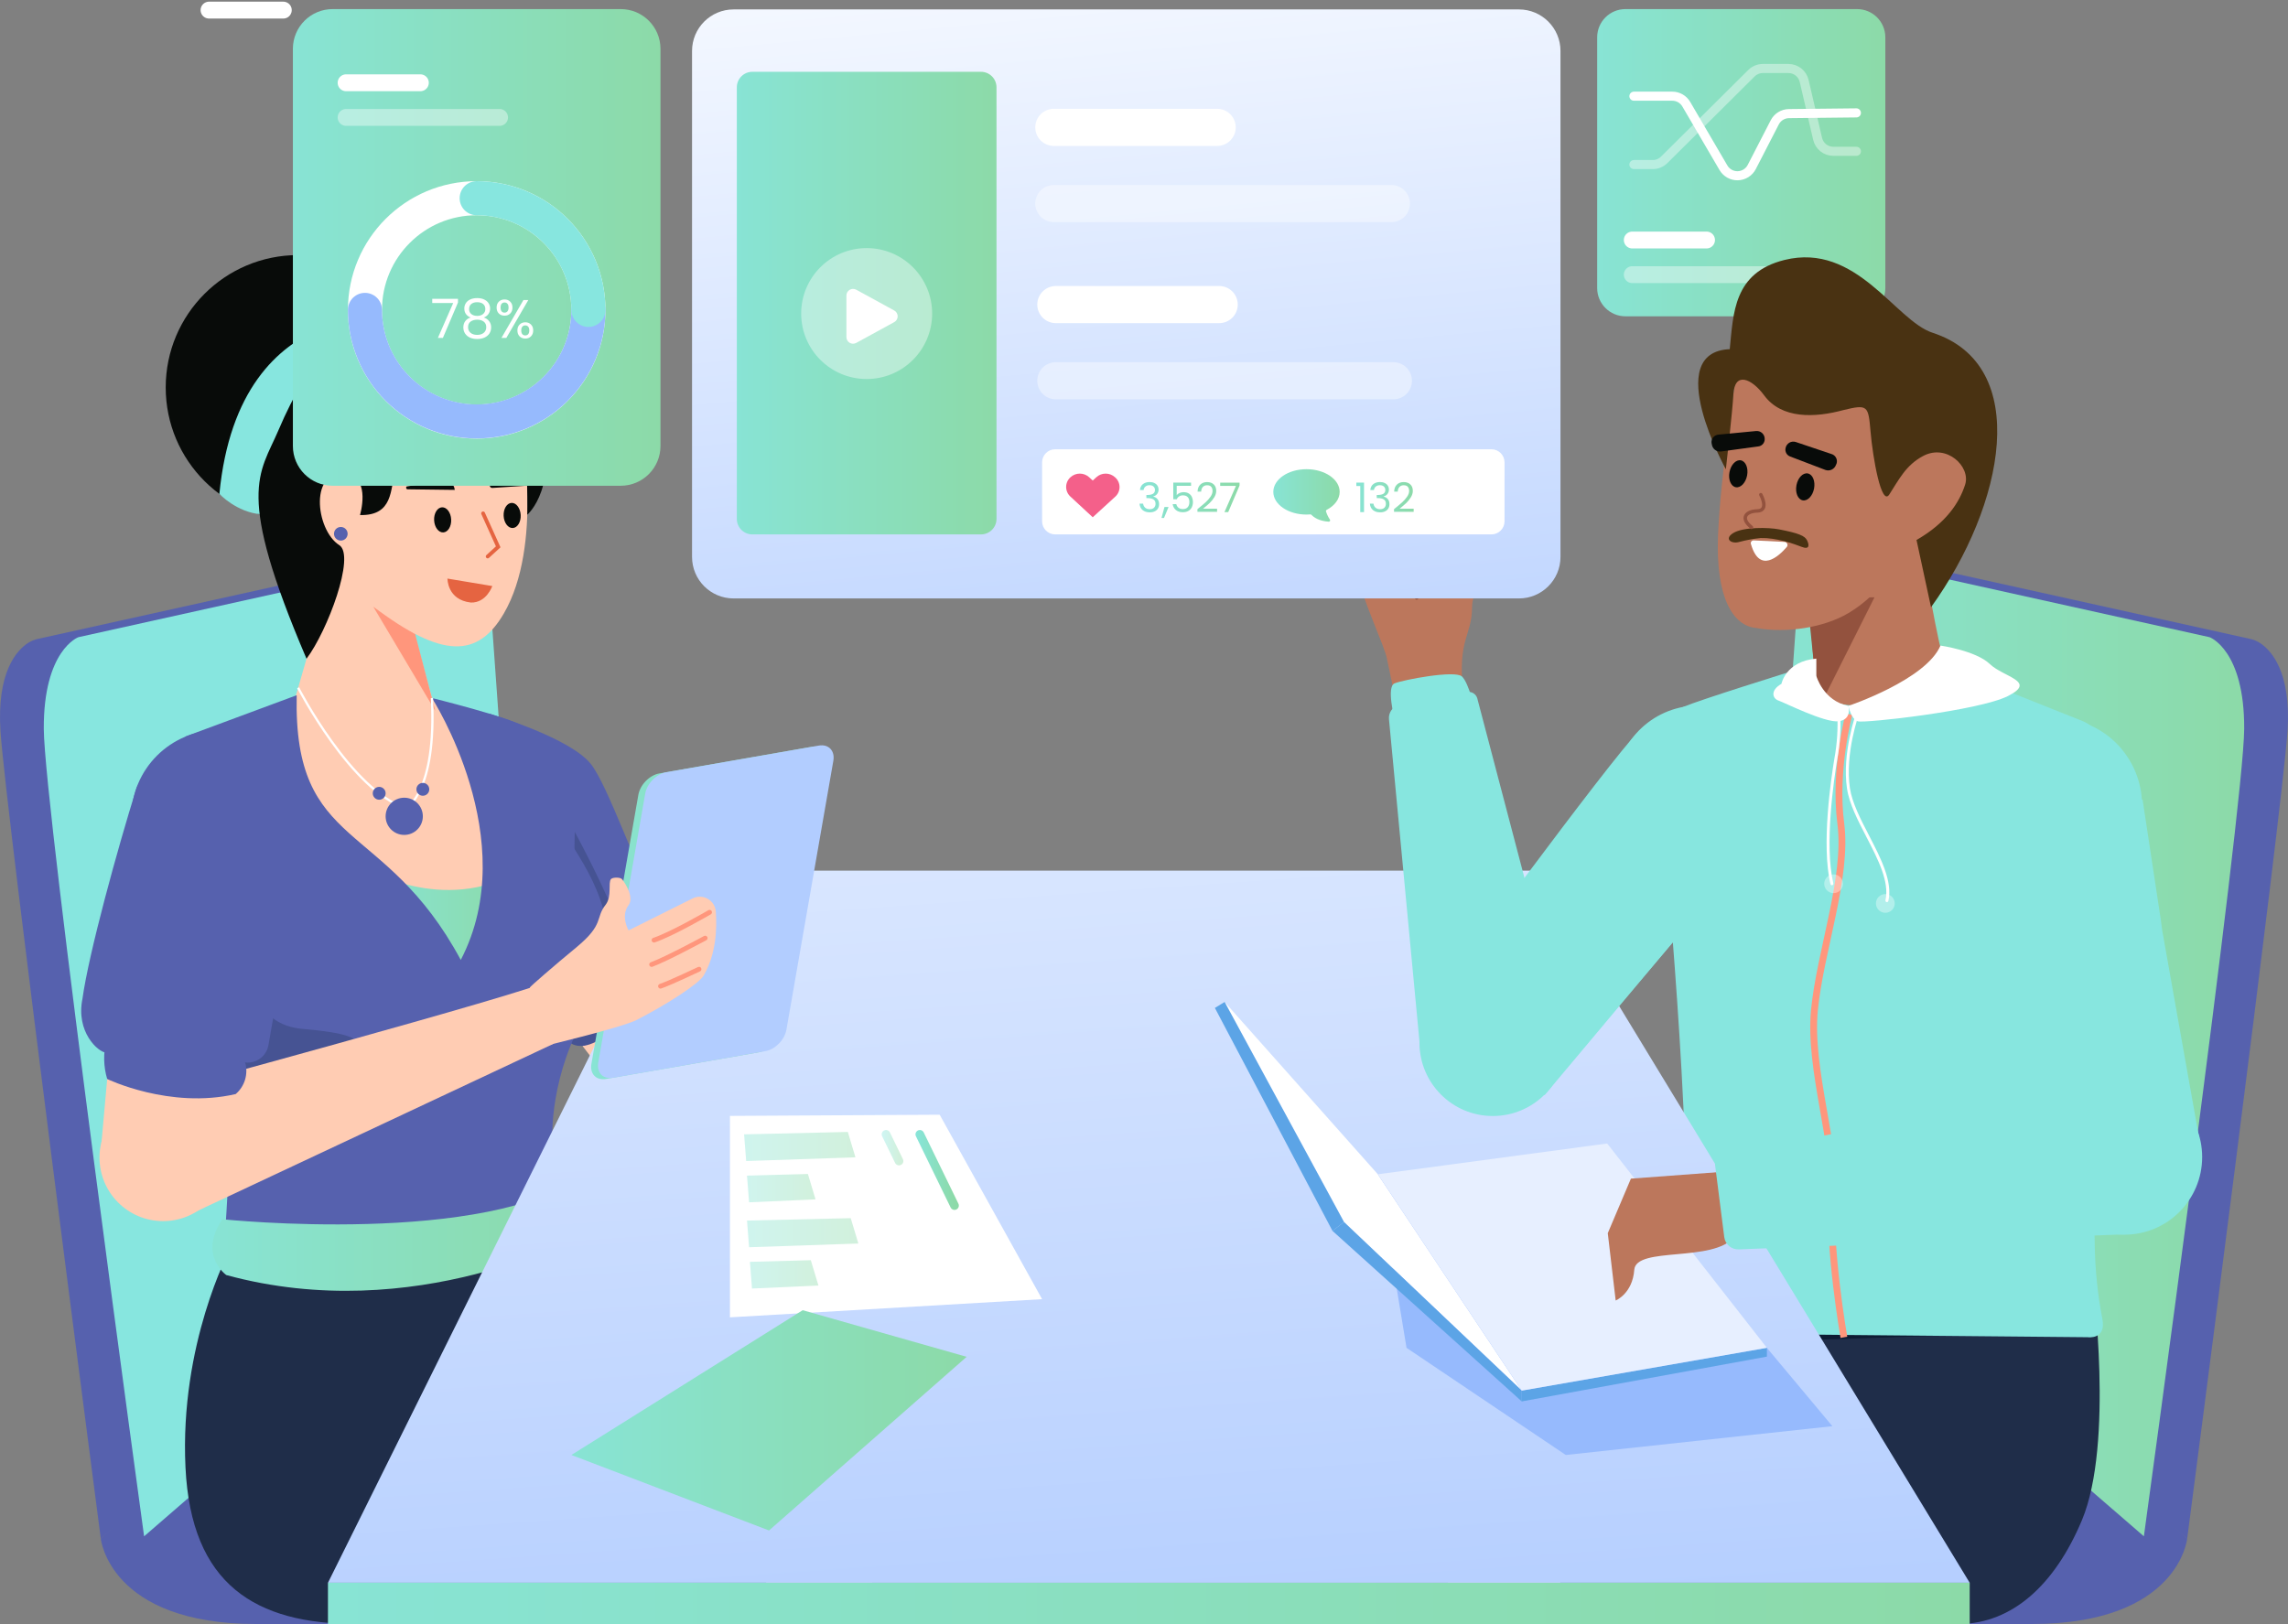 <svg width="1007" height="715" viewBox="0 0 1007 715" fill="none" xmlns="http://www.w3.org/2000/svg">
<rect x="0" y="0" width="1007" height="715" fill="#808080" stroke="none"/>
<path d="M92.003 4.452H124.686" stroke="white" stroke-width="7.433" stroke-miterlimit="10" stroke-linecap="round"/>
<path d="M817.34 4H715.391C708.521 4 702.951 9.569 702.951 16.44V126.814C702.951 133.685 708.521 139.254 715.391 139.254H817.34C824.21 139.254 829.78 133.685 829.78 126.814V16.44C829.78 9.569 824.21 4 817.34 4Z" fill="url(#paint0_linear_154_466)"/>
<path d="M718.4 105.665H751.082" stroke="white" stroke-width="7.433" stroke-miterlimit="10" stroke-linecap="round"/>
<path opacity="0.4" d="M718.4 120.918H785.94" stroke="white" stroke-width="7.433" stroke-miterlimit="10" stroke-linecap="round"/>
<path d="M719.123 42.346H736.025C737.267 42.346 738.487 42.671 739.564 43.289C740.641 43.907 741.538 44.797 742.165 45.869L758.527 73.853C759.17 74.952 760.097 75.859 761.211 76.479C762.324 77.098 763.584 77.407 764.858 77.372C766.131 77.338 767.373 76.962 768.452 76.284C769.53 75.606 770.407 74.651 770.991 73.518L781.106 53.872C781.698 52.721 782.593 51.755 783.69 51.075C784.79 50.396 786.06 50.029 787.35 50.015L817.04 49.697" stroke="white" stroke-width="4" stroke-miterlimit="10" stroke-linecap="round"/>
<path opacity="0.4" d="M719.123 72.447H727.435C729.313 72.447 731.115 71.705 732.447 70.381L770.871 32.221C772.204 30.897 774.005 30.155 775.883 30.155H787.13C788.74 30.155 790.3 30.699 791.56 31.699C792.82 32.698 793.7 34.095 794.06 35.66L799.97 61.109C800.33 62.674 801.21 64.07 802.47 65.07C803.73 66.07 805.29 66.614 806.89 66.614H817.04" stroke="white" stroke-width="4" stroke-miterlimit="10" stroke-linecap="round"/>
<path d="M962.63 677.385C962.63 677.385 958.9 714.975 894.13 714.975H818.19L918.93 636.651L962.63 677.385Z" fill="#5661AE"/>
<path d="M811.94 241.75L990.27 281.263C991.86 281.603 993.37 282.23 994.73 283.114C999.66 286.369 1008.47 295.886 1006.78 321.909C1004.52 356.596 962.63 677.385 962.63 677.385L791.41 529.152L811.94 241.75Z" fill="#5661AE"/>
<path d="M792.88 240.731L972.51 280.533C972.51 280.533 987.88 286.13 987.72 320.89C987.56 355.65 943.57 676.366 943.57 676.366L772.346 528.132L792.88 240.731Z" fill="url(#paint1_linear_154_466)"/>
<path d="M795.8 259.054C795.8 259.054 798.96 304.841 800.35 312.097C802.79 324.807 858.63 298.106 854.53 286.789C852.41 280.917 842.74 224.969 842.74 224.969L795.8 259.054Z" fill="#BC775C"/>
<path d="M800.68 310.338L795.9 263.462H824.2L800.68 310.338Z" fill="#93523E" stroke="#93523E"/>
<path d="M866.78 215.155C868.94 192.102 842.79 197.073 838.32 198.113C833.85 199.153 826.85 164.991 826.85 164.991C826.85 164.991 775.258 155.804 764.205 164.97C764.205 164.97 757.271 208.027 756.153 235.602C755.035 263.177 762.769 275.526 772.878 276.47C786.65 278.937 802.94 276.158 813.35 270.023C831.89 259.092 839.81 239.322 839.81 239.322C840.14 239.17 840.32 239.091 840.32 239.091C840.32 239.091 864.75 236.927 866.78 215.155Z" fill="#BC775C"/>
<path d="M762.739 234.731C767.185 231.914 778.427 232.16 782.992 233.053C791.69 234.757 794.36 235.887 795.34 237.907C796.32 239.926 796.51 242.16 792.88 240.731C789.24 239.302 781.638 236.692 774.869 236.876C771.724 237.199 768.609 237.767 765.552 238.576C762.024 239.634 758.73 237.271 762.739 234.731Z" fill="#493212"/>
<path d="M759.594 206.594C759.594 206.594 762.527 180.798 762.899 173.656C763.437 163.382 770.945 166.688 776.322 173.894C784.06 184.594 798.82 183.917 811.23 180.56C822.12 177.905 822.28 178.53 823.27 190.031C824.27 201.532 827.98 222.889 831.47 217.778C835.81 211.088 838.77 204.824 846.4 200.752C856.77 195.219 867.41 205.427 864.91 213.31C862.41 221.195 856.56 230.271 843.5 237.725L849.89 267.335C882.26 222.434 894.45 160.769 850.55 146.491C834.15 141.156 817.12 106.585 785.38 114.45C762.899 120.022 762.899 138.045 761.301 153.717C731.093 155.024 759.594 206.594 759.594 206.594Z" fill="#493212"/>
<path d="M798.41 215.087C799.03 211.819 797.79 208.841 795.65 208.435C793.51 208.03 791.27 210.351 790.66 213.62C790.04 216.888 791.27 219.866 793.41 220.271C795.55 220.676 797.79 218.355 798.41 215.087Z" fill="#080B09"/>
<path d="M768.94 209.315C769.559 206.047 768.324 203.069 766.183 202.664C764.041 202.259 761.804 204.58 761.186 207.848C760.567 211.117 761.802 214.095 763.943 214.5C766.085 214.905 768.322 212.584 768.94 209.315Z" fill="#080B09"/>
<path d="M774.972 217.778C774.972 217.778 778.805 224.68 773.553 224.934C768.531 225.005 765.689 228.034 770.873 232.16" stroke="#93523E" stroke-width="1.515" stroke-linecap="round"/>
<path d="M771.908 237.916C775.027 238.052 781.265 238.325 785.42 238.575C785.67 238.588 785.91 238.668 786.11 238.808C786.32 238.948 786.48 239.142 786.59 239.369C786.69 239.596 786.73 239.848 786.7 240.096C786.68 240.344 786.58 240.579 786.43 240.776C782.827 244.975 774.46 252.615 770.67 239.659C770.576 239.462 770.537 239.244 770.556 239.027C770.574 238.81 770.651 238.602 770.777 238.424C770.903 238.246 771.075 238.105 771.273 238.016C771.472 237.927 771.691 237.892 771.908 237.916Z" fill="white"/>
<path d="M808.31 204.097L808.04 204.693C807.71 205.598 807.04 206.337 806.18 206.75C805.31 207.162 804.31 207.215 803.41 206.897L787.97 201.009C787.21 200.755 786.57 200.225 786.19 199.525C785.8 198.824 785.69 198.003 785.88 197.226C785.97 196.744 786.17 196.288 786.45 195.887C786.74 195.486 787.1 195.15 787.52 194.9C787.95 194.651 788.42 194.494 788.9 194.44C789.39 194.386 789.89 194.436 790.35 194.587L806.06 199.878C806.49 200 806.89 200.208 807.24 200.488C807.59 200.769 807.87 201.116 808.08 201.51C808.29 201.904 808.42 202.335 808.46 202.78C808.5 203.224 808.45 203.672 808.31 204.097Z" fill="#080B09"/>
<path d="M756.425 191.337L772.929 189.757C773.418 189.716 773.91 189.78 774.372 189.943C774.835 190.107 775.258 190.367 775.613 190.706C775.967 191.045 776.246 191.455 776.431 191.91C776.615 192.365 776.701 192.854 776.682 193.344C776.69 194.144 776.397 194.918 775.861 195.513C775.325 196.107 774.585 196.478 773.788 196.553L757.417 198.776C756.462 198.88 755.504 198.602 754.753 198.003C754.002 197.404 753.518 196.532 753.407 195.577L753.275 194.934C753.238 194.489 753.29 194.041 753.43 193.618C753.569 193.194 753.793 192.802 754.086 192.467C754.38 192.131 754.739 191.858 755.141 191.664C755.543 191.47 755.979 191.358 756.425 191.337Z" fill="#080B09"/>
<path d="M44.36 677.385C44.36 677.385 48.089 714.975 112.865 714.975H188.8L88.063 636.651L44.36 677.385Z" fill="#5661AE"/>
<path d="M195.056 241.75L16.724 281.263C15.137 281.603 13.625 282.23 12.264 283.114C7.331 286.369 -1.48 295.886 0.213 321.909C2.469 356.596 44.361 677.386 44.361 677.386L215.586 529.152L195.056 241.75Z" fill="#5661AE"/>
<path d="M214.116 240.731L34.479 280.533C34.479 280.533 19.113 286.13 19.273 320.89C19.434 355.65 63.421 676.366 63.421 676.366L234.646 528.132L214.116 240.731Z" fill="#87E6DF"/>
<path d="M291.863 406.211L309.293 430.604C311.782 434.087 314.981 437.002 318.679 439.157C322.377 441.313 326.49 442.66 330.747 443.109L444.839 455.149L446.573 483.723L307.353 492.175C299.51 492.652 291.669 491.195 284.52 487.934C277.37 484.674 271.13 479.708 266.347 473.473L229.035 424.829L291.863 406.211Z" fill="#FFCCB3"/>
<path d="M302.764 421.467C302.764 421.467 266.897 430.938 256.411 460.519L238.539 434.103L298.91 416.073L302.764 421.467Z" fill="#FF967C"/>
<path d="M215.237 314.195C215.237 314.195 250.137 324.367 259.853 336.113C267.414 345.253 280.268 383.227 290.341 401.516C292.776 405.936 296.23 406.336 293.664 410.68C283.049 428.649 273.952 454.842 256.411 460.519C197.702 451.65 215.237 314.195 215.237 314.195Z" fill="#5661AE"/>
<path d="M252.954 366.231C252.954 366.231 276.246 408.471 279.782 431.171C279.782 431.171 271.489 452.217 265.635 456.498C256.502 463.177 251.487 459.424 251.487 459.424L252.954 366.231Z" fill="#465393"/>
<path d="M131.221 228.871C163.412 228.871 189.507 202.775 189.507 170.585C189.507 138.394 163.412 112.298 131.221 112.298C99.03 112.298 72.935 138.394 72.935 170.585C72.935 202.775 99.03 228.871 131.221 228.871Z" fill="#080B09"/>
<path d="M180.605 139.51C180.605 139.51 105.381 126.228 96.556 217.445C96.556 217.445 104.092 225.549 114.939 226.435C114.939 226.435 123.748 137.927 185.01 144.766L180.605 139.51Z" fill="#87E6DF"/>
<path d="M164.657 142.986C164.657 142.986 156.006 138.496 162.525 133.319C166.642 129.886 169.921 125.558 172.111 120.665C174.173 121.808 175.723 123.69 176.45 125.932C177.177 128.174 177.026 130.608 176.027 132.743C172.686 140.988 170.596 141.451 170.596 141.451L164.657 142.986Z" fill="#87E6DF"/>
<path d="M164.219 138.024C164.219 138.024 161.837 147.475 155.301 142.32C151.013 139.102 146.048 136.905 140.783 135.897C141.421 133.628 142.897 131.687 144.912 130.464C146.927 129.242 149.331 128.83 151.638 129.311C160.43 130.668 161.361 132.597 161.361 132.597L164.219 138.024Z" fill="#87E6DF"/>
<path d="M180.893 273.037L190.102 307.3C190.102 307.3 260.405 387.066 202.055 416.073C191.799 421.172 142.783 381.988 133.58 373.301C124.376 364.614 128.192 313.297 128.192 313.297L149.325 239.999L180.893 273.037Z" fill="#FFCCB3"/>
<path d="M160.176 381.748C160.176 381.748 194.52 403.336 229.035 383.304C229.035 383.304 223.716 413.044 202.794 422.616C181.871 432.187 160.176 381.748 160.176 381.748Z" fill="url(#paint2_linear_154_466)"/>
<path d="M182.706 279.09L164.242 267.012L191.582 312.992L182.706 279.09Z" fill="#FF967C"/>
<path d="M229.444 188.722C229.444 188.722 239.211 240.11 221.757 270.068C210.374 289.605 194.737 290.156 164.242 267.012C136.281 245.79 130.582 233.104 130.582 233.104L137.417 179.681C137.417 179.681 218.251 142.378 229.444 188.722Z" fill="#FFCCB3"/>
<path d="M190.102 307.301C190.102 307.301 224.671 315.838 230.245 319.768C235.819 323.698 242.973 358.097 253.01 374.026C263.047 389.956 276.757 415.125 259.144 444.234C241.531 473.343 243.119 501.197 243.119 501.197L256.449 574.267H107.98C101.774 574.834 98.473 559.109 98.658 552.88C99.266 532.336 101.213 526.211 99.901 493.636C98.124 449.488 81.636 324.243 81.636 324.243L130.582 306.068C129.077 374.973 169.109 359.934 202.794 422.616C230.367 369.653 190.102 307.301 190.102 307.301Z" fill="#5661AE"/>
<path d="M113.859 359.934C113.859 359.934 121.124 375.076 115.387 390.544C108.936 407.935 101.837 450.313 133.28 452.983C171.82 456.256 155.641 463.243 138.193 468.598C120.744 473.952 127.994 473.517 129.108 491.862C129.901 504.919 94.8 531.428 98.033 521.309C115.38 467.017 56.429 399.931 113.859 359.934Z" fill="#465393"/>
<path d="M197.472 255.317L215.97 258.399C215.901 258.556 215.816 258.74 215.713 258.947C215.379 259.619 214.865 260.511 214.147 261.394C212.713 263.158 210.498 264.853 207.276 264.774C202.231 264.196 199.802 261.673 198.61 259.326C198.007 258.138 197.714 256.983 197.574 256.123C197.522 255.809 197.491 255.536 197.472 255.317Z" fill="#E56441" stroke="#E56441"/>
<path d="M225.682 232.463C227.754 232.362 229.313 229.804 229.163 226.75C229.013 223.697 227.212 221.303 225.14 221.405C223.068 221.506 221.51 224.064 221.659 227.118C221.809 230.172 223.61 232.565 225.682 232.463Z" fill="#080B09"/>
<path d="M195.09 234.4C197.162 234.299 198.72 231.741 198.571 228.687C198.421 225.633 196.62 223.24 194.548 223.342C192.476 223.443 190.917 226.001 191.067 229.055C191.216 232.108 193.017 234.502 195.09 234.4Z" fill="#080B09"/>
<path d="M232.189 213.807L216.63 214.825C216.364 214.82 216.109 214.719 215.912 214.54C215.715 214.362 215.589 214.118 215.558 213.854C215.591 213.377 215.721 212.912 215.939 212.487C216.158 212.062 216.46 211.686 216.827 211.381C217.195 211.076 217.621 210.849 218.079 210.713C218.537 210.577 219.018 210.535 219.492 210.59L232.357 212.007C233.378 211.957 233.465 213.744 232.189 213.807Z" fill="#080B09"/>
<path d="M179.404 215.415L200.145 215.679C200.094 215.049 199.912 214.436 199.61 213.881C199.309 213.326 198.894 212.84 198.393 212.454C197.892 212.069 197.316 211.793 196.702 211.644C196.087 211.495 195.449 211.476 194.827 211.589L179.086 214.151C178.576 214.176 178.639 215.453 179.404 215.415Z" fill="#080B09"/>
<path d="M212.624 226.013L219.278 240.748L214.64 244.989" stroke="#E56441" stroke-width="1.667" stroke-linecap="round"/>
<path d="M210.353 196.697C199.487 196.772 194.398 194.252 183 199.615C179.403 201.307 176 203 173.937 207.148C171.727 215.49 173.144 227.078 158.441 226.756C158.441 226.756 163.197 210.926 153.094 208.903C135.938 205.468 138.696 233.227 149.325 239.999C156.548 244.601 144.139 277.799 134.908 290.002C103.334 216.216 114.292 208.784 122.501 189.524C136.45 156.794 148.672 146.83 181.693 141.417C181.693 141.417 225.443 142.598 237.042 181.089C246.957 213.994 232.076 226.609 232.076 226.609C232.076 226.609 232.538 202.124 230.116 199.615C226.93 196.314 224.346 196.6 210.353 196.697Z" fill="#080B09"/>
<path d="M741.222 594.978L617.416 616.972L641.785 714.975H721.089C721.089 714.975 758.786 633.946 741.222 594.978Z" fill="#FFCCB3"/>
<path d="M662.178 603.563C662.178 603.563 681.258 609.439 689.134 640.558C697.011 671.678 688.417 714.975 688.417 714.975H700.685C700.685 714.975 744.433 663.6 712.247 598.125L662.178 603.563Z" fill="#FF967C"/>
<path d="M920.99 564.095C920.99 564.095 930.53 635.338 916.29 669.297C904.17 698.178 885.45 714.552 862.72 714.975H688.416C688.416 714.975 688.141 621.874 614.624 605.968C614.624 605.968 856.58 538.58 920.99 564.095Z" fill="#1F2D49"/>
<path d="M924.34 585.701L766.188 590.908L767.87 579.861L798.69 576.298H924.12L924.34 585.701Z" fill="#0D1B33"/>
<path d="M801.6 306.636C800.24 312.403 799.89 291.999 797.14 292.85C784.55 296.752 748.726 307.931 741.106 311.119C731.824 315.002 731.205 330.533 730.586 341.535C730.152 349.243 741.625 457.449 742.197 530.756C742.319 546.417 726.469 564.749 724.594 573.454C724.073 575.798 723.794 578.19 723.761 580.591C723.752 582.265 724.407 583.875 725.583 585.066C726.759 586.258 728.36 586.934 730.035 586.947L918.89 588.712C918.89 588.712 927.26 589.929 925.24 580.374C923.24 569.923 922.15 559.319 921.96 548.68C920.08 472.54 919.72 345.026 918.9 338.989C917.66 329.929 927.39 322.127 916.85 317.566L858.36 294.198C858.36 294.198 847.64 302.019 846.09 302.811C816.71 317.836 801.6 306.636 801.6 306.636Z" fill="#87E6DF"/>
<path d="M813.77 314.407C813.77 314.407 807.09 338.935 810.18 362.627C813.26 386.319 801.09 418.734 798.57 444.747C796.05 470.76 808.39 504.839 806.46 526.675C804.54 548.51 811.54 588.763 811.54 588.763" stroke="#FF967C" stroke-width="3" stroke-miterlimit="10"/>
<path d="M284.404 576.819L408.211 598.814L383.841 696.817H304.537C304.537 696.817 266.84 615.788 284.404 576.819Z" fill="#FFCCB3"/>
<path d="M363.448 585.404C363.448 585.404 344.368 591.28 336.492 622.4C328.616 653.519 337.21 696.817 337.21 696.817H324.941C324.941 696.817 281.194 645.441 313.38 579.966L363.448 585.404Z" fill="#FF967C"/>
<path d="M100.966 550.545C100.966 550.545 79.026 591.726 81.636 646.03C84.116 697.605 112.332 714.975 156.938 714.975L337.21 696.817C337.21 696.817 337.485 603.715 411.002 587.81C411.002 587.81 329.149 528.229 246.354 543.198C205.717 550.545 180.186 559.485 100.966 550.545Z" fill="#1F2D49"/>
<path d="M97.882 536.779C97.882 536.779 214.637 548.977 257.669 516.823L255.745 543.667C255.745 543.667 182.984 584.092 99.599 561.343C99.599 561.343 87.097 552.563 97.882 536.779Z" fill="url(#paint3_linear_154_466)"/>
<path d="M454.185 495.565C454.185 495.565 488.869 488.303 503.232 491.63C517.87 494.654 548.678 502.362 543.16 524.948C539.343 541.074 522.507 534.686 522.507 534.686C522.507 534.686 526.889 541.126 520.375 544.064C516.403 545.714 490.777 531.66 490.777 531.66C473.675 537.161 451.359 525.547 451.359 525.547L454.185 495.565Z" fill="#FFCCB3"/>
<path d="M503.531 526.088L522.218 534.7" stroke="#FF967C" stroke-width="2.893" stroke-linecap="round" stroke-linejoin="round"/>
<path d="M507.71 511.392C512.392 512.313 533.464 522.253 533.464 522.253" stroke="#FF967C" stroke-width="2.893" stroke-linecap="round" stroke-linejoin="round"/>
<path d="M510.332 500.251C519.717 502.597 528.696 506.341 536.967 511.357" stroke="#FF967C" stroke-width="2.893" stroke-linecap="round" stroke-linejoin="round"/>
<path d="M299.982 383.304H676.413L866.91 696.817H144.342L299.982 383.304Z" fill="url(#paint4_linear_154_466)"/>
<path d="M606.424 516.98L619.044 593.386L689.134 640.558L806.47 627.88L777.646 593.386L606.424 516.98Z" fill="#96BAFD"/>
<path d="M538.982 441.127L591.521 538.001L669.757 612.223L606.424 516.98L538.982 441.127Z" fill="white"/>
<path d="M538.982 441.127L591.521 538.001L586.454 541.898L534.701 443.743L538.982 441.127Z" fill="#5CA4E6"/>
<path d="M591.521 538.001L669.757 612.223V616.977L586.454 541.898L591.521 538.001Z" fill="#5CA4E6"/>
<path d="M669.757 616.977L777.646 597.256V593.386L669.757 612.223V616.977Z" fill="#5CA4E6"/>
<path d="M777.646 593.386L707.361 503.427L606.424 516.98L669.757 612.223L777.646 593.386Z" fill="#E7EFFF"/>
<path d="M134.446 366.434L118.153 460.118C117.742 462.46 116.449 464.556 114.541 465.975C112.632 467.394 110.253 468.028 107.892 467.747C107.892 467.747 61.978 464.728 46.694 463.455C43.094 463.155 33.31 454.281 36.301 439.665C39.043 419.699 51.886 373.078 60.007 347.19C63.789 334.309 104.232 342.02 104.232 342.02L134.446 366.434Z" fill="#5661AE"/>
<path d="M96.334 398.496C117.625 398.496 134.884 381.237 134.884 359.946C134.884 338.656 117.625 321.396 96.334 321.396C75.044 321.396 57.784 338.656 57.784 359.946C57.784 381.237 75.044 398.496 96.334 398.496Z" fill="#5661AE"/>
<path d="M47.747 468.66L48.377 461.191L105.537 467.701L104.652 474.057L99.789 514.139L44.212 508.144L47.747 468.66Z" fill="#FFCCB3"/>
<path d="M48.655 461.127L105.537 467.701L104.652 474.057C91.727 472.629 62.749 470.197 47.747 468.66L48.655 461.127Z" fill="#FF967C"/>
<path d="M71.782 537.601C87.237 537.601 99.766 525.072 99.766 509.617C99.766 494.161 87.237 481.632 71.782 481.632C56.326 481.632 43.797 494.161 43.797 509.617C43.797 525.072 56.326 537.601 71.782 537.601Z" fill="#FFCCB3"/>
<path d="M85.595 533.709L243.528 459.568C243.528 459.568 253.002 425.888 242.7 431.48C232.14 437.196 63.887 482.677 63.887 482.677L85.595 533.709Z" fill="#FFCCB3"/>
<path d="M333.871 463.287L266.724 475.018C262.399 475.774 259.523 472.77 260.302 468.308L280.949 349.95C281.728 345.489 285.865 341.259 290.191 340.503L357.337 328.772C361.663 328.016 364.538 331.02 363.76 335.482L343.112 453.84C342.334 458.301 338.197 462.531 333.871 463.287Z" fill="url(#paint5_linear_154_466)"/>
<path d="M336.884 462.76L269.738 474.492C265.412 475.248 262.537 472.243 263.315 467.782L283.963 349.424C284.741 344.962 288.879 340.733 293.204 339.977L360.351 328.245C364.676 327.489 367.552 330.493 366.773 334.955L346.126 453.313C345.347 457.775 341.21 462.004 336.884 462.76Z" fill="#B2CDFF"/>
<path d="M233.172 434.776L240.968 460.19C240.968 460.19 273.266 452.445 280.175 449.053C293.648 442.126 308.136 432.783 309.833 429.231C315.031 420.247 315.643 409.131 315.048 401.367C314.973 400.213 314.614 399.096 314.005 398.113C313.396 397.13 312.554 396.313 311.554 395.732C310.555 395.151 309.427 394.825 308.272 394.783C307.116 394.74 305.968 394.982 304.928 395.488L276.657 409.598C276.657 409.598 272.976 403.379 276.679 398.437C279.065 395.175 275.384 388.957 273.748 387.051C273.103 386.17 269.661 386.144 268.881 387.035C267.565 388.716 269.375 394.554 266.598 398.26C261.87 404.193 266.067 406.77 253.894 416.884C244.264 424.817 233.072 434.532 233.172 434.776Z" fill="#FFCCB3"/>
<path d="M287.848 413.896C295.892 411.185 312.297 401.632 312.297 401.632" stroke="#FF967C" stroke-width="2.099" stroke-linecap="round" stroke-linejoin="round"/>
<path d="M286.791 424.622C293.265 422.266 310.36 413.003 310.36 413.003" stroke="#FF967C" stroke-width="2.099" stroke-linecap="round" stroke-linejoin="round"/>
<path d="M290.692 434.182C294.96 432.727 307.652 426.69 307.652 426.69" stroke="#FF967C" stroke-width="2.099" stroke-linecap="round" stroke-linejoin="round"/>
<path d="M46.794 458.141C45.41 463.706 45.542 469.539 47.176 475.035C47.176 475.035 74.674 488.355 103.729 481.665C105.687 479.99 107.121 477.787 107.859 475.318C108.597 472.85 108.609 470.221 107.892 467.747L46.794 458.141Z" fill="#5661AE"/>
<path d="M865.93 358.523C865.93 358.523 857.46 404.878 862.72 450.208C866.01 478.573 884.1 507.691 883.87 521.23C883.5 543.15 858.44 552.435 858.37 565.127C858.32 572.636 878.61 567.964 887.58 565.045C907.73 558.483 920.97 567.399 920.97 567.399L915.6 375.085L865.93 358.523Z" fill="#87E6DF"/>
<path d="M919.77 347.252C901.18 323.985 892.84 335.128 886.31 335.697C886.31 335.697 864.19 339.817 865.93 358.523C867.77 378.316 900.31 510.219 900.31 510.219L968.62 505.085L965.38 486.897L958.71 449.435L951.6 409.38L950.97 404.612L942.98 351.917C942.98 351.917 929.4 359.678 919.77 347.252Z" fill="#87E6DF"/>
<path d="M924.36 387.416C942.52 376.266 948.21 352.505 937.06 334.343C925.91 316.182 902.15 310.498 883.99 321.648C865.82 332.797 860.14 356.559 871.29 374.72C882.44 392.881 906.2 398.565 924.36 387.416Z" fill="#87E6DF"/>
<path d="M760.867 515.695L717.799 518.899L707.619 542.911L711.098 572.552C711.098 572.552 718.509 569.532 719.276 559.047C720.043 548.562 754.328 556 763.291 544.484" fill="#BC775C"/>
<path d="M925.15 476.854L758.056 508.351C757.051 508.582 756.168 509.176 755.576 510.019C754.984 510.863 754.725 511.895 754.849 512.918L758.894 544.714C759.105 546.234 759.873 547.622 761.05 548.607C762.226 549.593 763.727 550.105 765.26 550.046L937.38 543.313L925.15 476.854Z" fill="#87E6DF"/>
<path d="M935.03 543.57C953.91 543.57 969.22 528.262 969.22 509.379C969.22 490.495 953.91 475.188 935.03 475.188C916.15 475.188 900.84 490.495 900.84 509.379C900.84 528.262 916.15 543.57 935.03 543.57Z" fill="#87E6DF"/>
<path d="M762.131 353.916C767.71 326.373 754.59 327.083 750.224 322.703C750.224 322.703 733.843 309.196 721.362 321.787C708.15 335.106 632.417 438.569 632.417 438.569L679.803 482.151L688.71 471.522L711.782 444.004L736.461 414.594L739.527 411.245L772.817 373.538C772.817 373.538 758.976 368.416 762.131 353.916Z" fill="#87E6DF"/>
<path d="M781.949 358.609C788.34 339.538 778.055 318.9 758.984 312.512C739.913 306.124 719.274 316.406 712.886 335.477C706.499 354.548 716.781 375.187 735.852 381.575C754.923 387.963 775.562 377.681 781.949 358.609Z" fill="#87E6DF"/>
<path d="M736.461 414.593C735.045 399.285 729.968 376.353 729.968 376.353C729.968 376.353 725.583 375.948 712.055 406.176C702.037 428.829 690.415 451.918 688.492 471.449L711.564 443.931L736.461 414.593Z" fill="#87E6DF"/>
<path d="M643.928 304.457C641.461 281.165 647.799 280.036 647.886 267.408C647.93 255.067 666.564 232.221 657.677 232.683C648.79 233.144 642.548 241.637 642.548 241.637C641.231 230.567 643.457 212.144 632.129 205.193C620.8 198.242 618.133 201.607 608.908 204.371C584.281 211.934 598.028 244.522 598.28 254.848C598.503 261.348 609.934 285.66 610.453 290.145L614.093 307.435L643.928 304.457Z" fill="#BC775C"/>
<path d="M629.892 237.726L626.524 204.292L629.892 237.726Z" fill="#93523E"/>
<path d="M629.892 237.726L626.524 204.292" stroke="#93523E" stroke-width="1.515" stroke-linecap="round"/>
<path d="M618.373 238.096L612.894 205.98L618.373 238.096Z" fill="#93523E"/>
<path d="M618.373 238.096L612.894 205.98" stroke="#93523E" stroke-width="1.515" stroke-linecap="round"/>
<path d="M604.839 238.171L602.069 218.95L604.839 238.171Z" fill="#93523E"/>
<path d="M604.839 238.171L602.069 218.95" stroke="#93523E" stroke-width="1.515" stroke-linecap="round"/>
<path d="M623.507 263.248C627.531 253.842 637.971 244.789 637.971 244.789L623.507 263.248Z" fill="#93523E"/>
<path d="M623.507 263.248C627.531 253.842 637.971 244.789 637.971 244.789" stroke="#93523E" stroke-width="1.515" stroke-linecap="round"/>
<path d="M687.075 447.855L650.177 307.427C649.902 306.494 649.29 305.697 648.461 305.188C647.633 304.68 646.645 304.496 645.689 304.672L615.974 310.335C614.554 310.622 613.292 311.427 612.432 312.592C611.573 313.758 611.177 315.201 611.322 316.642L625.186 463.247L687.075 447.855Z" fill="#87E6DF"/>
<path d="M613.762 316.419C613.762 316.419 610.103 302.4 613.762 300.859C617.421 299.319 640.348 294.939 643.425 297.803C646.502 300.667 649.188 312.607 649.188 312.607L613.762 316.419Z" fill="#87E6DF"/>
<path d="M657.015 491.326C674.836 491.326 689.283 476.879 689.283 459.058C689.283 441.237 674.836 426.79 657.015 426.79C639.193 426.79 624.746 441.237 624.746 459.058C624.746 476.879 639.193 491.326 657.015 491.326Z" fill="#87E6DF"/>
<path d="M131.221 302.791C131.221 302.791 154.739 348.341 178.756 355.832C178.756 355.832 192.254 348.665 190.102 307.3" stroke="white" stroke-miterlimit="10"/>
<path d="M177.912 367.572C182.436 367.572 186.103 363.905 186.103 359.382C186.103 354.858 182.436 351.191 177.912 351.191C173.388 351.191 169.721 354.858 169.721 359.382C169.721 363.905 173.388 367.572 177.912 367.572Z" fill="#5661AE"/>
<path d="M166.89 352.083C168.454 352.083 169.721 350.815 169.721 349.252C169.721 347.689 168.454 346.421 166.89 346.421C165.327 346.421 164.06 347.689 164.06 349.252C164.06 350.815 165.327 352.083 166.89 352.083Z" fill="#5661AE"/>
<path d="M186.103 350.331C187.666 350.331 188.934 349.063 188.934 347.5C188.934 345.937 187.666 344.669 186.103 344.669C184.539 344.669 183.272 345.937 183.272 347.5C183.272 349.063 184.539 350.331 186.103 350.331Z" fill="#5661AE"/>
<path d="M413.574 490.758L321.265 491.279V579.966L458.653 571.959L413.574 490.758Z" fill="white"/>
<path d="M404.836 499.399L420.1 530.756" stroke="url(#paint6_linear_154_466)" stroke-width="3.816" stroke-miterlimit="10" stroke-linecap="round"/>
<path opacity="0.4" d="M389.959 499.402L395.679 511.152" stroke="url(#paint7_linear_154_466)" stroke-width="3.816" stroke-miterlimit="10" stroke-linecap="round"/>
<path opacity="0.4" d="M327.491 499.402L373.146 498.341L376.501 509.509L328.404 511.152L327.491 499.402Z" fill="url(#paint8_linear_154_466)"/>
<path opacity="0.4" d="M328.772 517.572L355.576 516.849L358.931 528.016L329.685 529.322L328.772 517.572Z" fill="url(#paint9_linear_154_466)"/>
<path opacity="0.4" d="M328.772 537.355L374.426 536.295L377.782 547.462L329.685 549.105L328.772 537.355Z" fill="url(#paint10_linear_154_466)"/>
<path opacity="0.4" d="M330.053 555.526L356.857 554.803L360.212 565.97L330.966 567.276L330.053 555.526Z" fill="url(#paint11_linear_154_466)"/>
<path d="M251.487 640.558L353.277 576.819L425.445 597.344L338.466 673.794L251.487 640.558Z" fill="url(#paint12_linear_154_466)"/>
<path d="M813.54 310.758C813.54 310.758 847.64 299.326 854.05 284.215C854.05 284.215 869.62 286.454 875.73 292.307C881.81 298.161 896.65 299.902 883.79 306.41C870.93 312.918 820.78 318.431 817.73 317.58C814.68 316.729 813.54 310.758 813.54 310.758Z" fill="white"/>
<path d="M799.41 289.95V297.598C799.41 297.598 802.46 308.584 813.54 310.758C813.54 310.758 815.27 316.821 809.17 317.541C803.08 318.261 785.36 309.304 782.753 308.427C780.134 307.563 778.982 303.949 784.06 301.055C784.06 301.055 785.88 291.142 799.41 289.95Z" fill="white"/>
<path d="M830.47 397.157C830.42 397.159 830.37 397.155 830.33 397.144C830.16 397.105 830.01 397.001 829.92 396.856C829.83 396.709 829.79 396.53 829.83 396.358C831.69 388.239 826.49 378.209 821.47 368.506C817.74 361.304 813.88 353.853 812.9 347.135C810.59 331.539 816.9 314.018 816.97 313.848C817.03 313.686 817.15 313.554 817.31 313.481C817.47 313.407 817.64 313.398 817.81 313.455C817.89 313.484 817.96 313.529 818.03 313.587C818.09 313.645 818.14 313.714 818.18 313.792C818.22 313.87 818.24 313.955 818.24 314.041C818.24 314.127 818.23 314.213 818.2 314.294C818.14 314.464 811.93 331.683 814.18 346.952C815.15 353.447 818.95 360.793 822.64 367.903C827.76 377.816 833.08 388.069 831.11 396.659C831.08 396.803 831 396.93 830.88 397.021C830.76 397.111 830.62 397.159 830.47 397.157Z" fill="white"/>
<path d="M806.26 389.719C806.11 389.722 805.97 389.673 805.85 389.583C805.74 389.492 805.66 389.364 805.63 389.221C801.53 372.028 805.92 342.552 807.36 333.922C808.56 327.4 808.98 320.758 808.62 314.136C808.6 313.965 808.66 313.794 808.77 313.662C808.88 313.53 809.03 313.446 809.21 313.429C809.38 313.412 809.55 313.463 809.68 313.57C809.82 313.678 809.9 313.834 809.92 314.005C810.3 320.741 809.87 327.496 808.65 334.132C807.21 342.709 802.85 371.963 806.9 388.92C806.92 389.017 806.93 389.118 806.9 389.215C806.88 389.313 806.84 389.404 806.78 389.483C806.72 389.557 806.64 389.617 806.55 389.657C806.45 389.698 806.36 389.719 806.26 389.719Z" fill="white"/>
<g opacity="0.6">
<path opacity="0.6" d="M829.78 401.855C832.06 401.855 833.91 400.01 833.91 397.733C833.91 395.457 832.06 393.611 829.78 393.611C827.49 393.611 825.64 395.457 825.64 397.733C825.64 400.01 827.49 401.855 829.78 401.855Z" fill="white"/>
</g>
<g opacity="0.6">
<path opacity="0.6" d="M807 393.199C809.29 393.199 811.14 391.354 811.14 389.077C811.14 386.801 809.29 384.956 807 384.956C804.72 384.956 802.87 386.801 802.87 389.077C802.87 391.354 804.72 393.199 807 393.199Z" fill="white"/>
</g>
<path d="M558.69 35.54H564.69" stroke="#5CA4E6" stroke-miterlimit="10"/>
<path d="M668.517 4.147H322.871C312.772 4.147 304.584 12.335 304.584 22.434V245.178C304.584 255.278 312.772 263.465 322.871 263.465H668.517C678.616 263.465 686.804 255.278 686.804 245.178V22.434C686.804 12.335 678.616 4.147 668.517 4.147Z" fill="url(#paint13_linear_154_466)"/>
<path d="M656.424 197.794H464.408C461.23 197.794 458.654 200.37 458.654 203.548V229.515C458.654 232.693 461.23 235.269 464.408 235.269H656.424C659.602 235.269 662.178 232.693 662.178 229.515V203.548C662.178 200.37 659.602 197.794 656.424 197.794Z" fill="white"/>
<path d="M596.952 213.961V212.468H600.334V225.471H598.679V213.961H596.952ZM603.109 215.741C603.193 214.638 603.618 213.775 604.386 213.151C605.153 212.528 606.148 212.216 607.371 212.216C608.187 212.216 608.888 212.366 609.475 212.666C610.075 212.954 610.525 213.349 610.824 213.853C611.136 214.356 611.292 214.926 611.292 215.561C611.292 216.305 611.076 216.946 610.644 217.486C610.225 218.025 609.673 218.373 608.99 218.529V218.619C609.769 218.811 610.387 219.188 610.842 219.752C611.298 220.315 611.526 221.053 611.526 221.964C611.526 222.647 611.37 223.265 611.058 223.816C610.746 224.356 610.279 224.782 609.655 225.093C609.032 225.405 608.282 225.561 607.407 225.561C606.136 225.561 605.093 225.231 604.278 224.572C603.463 223.9 603.007 222.953 602.911 221.73H604.494C604.578 222.45 604.871 223.037 605.375 223.493C605.878 223.948 606.55 224.176 607.389 224.176C608.228 224.176 608.864 223.96 609.296 223.529C609.739 223.085 609.961 222.515 609.961 221.82C609.961 220.921 609.661 220.273 609.062 219.878C608.462 219.482 607.557 219.284 606.346 219.284H605.932V217.917H606.364C607.467 217.905 608.3 217.726 608.864 217.378C609.427 217.018 609.709 216.467 609.709 215.723C609.709 215.088 609.499 214.578 609.08 214.195C608.672 213.811 608.085 213.619 607.317 213.619C606.574 213.619 605.974 213.811 605.519 214.195C605.063 214.578 604.793 215.094 604.709 215.741H603.109ZM613.538 224.158C615.06 222.935 616.253 221.934 617.117 221.155C617.98 220.363 618.705 219.542 619.293 218.691C619.892 217.827 620.192 216.982 620.192 216.155C620.192 215.376 620 214.764 619.616 214.32C619.245 213.865 618.639 213.637 617.8 213.637C616.985 213.637 616.349 213.895 615.894 214.41C615.45 214.914 615.21 215.591 615.174 216.443H613.592C613.639 215.1 614.047 214.063 614.814 213.331C615.582 212.6 616.571 212.234 617.782 212.234C619.017 212.234 619.994 212.576 620.713 213.259C621.445 213.943 621.811 214.884 621.811 216.083C621.811 217.078 621.511 218.049 620.911 218.996C620.324 219.932 619.652 220.759 618.897 221.478C618.142 222.186 617.176 223.013 616.001 223.96H622.188V225.327H613.538V224.158Z" fill="url(#paint14_linear_154_466)"/>
<path d="M431.75 31.612H331.123C327.35 31.612 324.291 34.671 324.291 38.445V228.437C324.291 232.21 327.35 235.269 331.123 235.269H431.75C435.523 235.269 438.582 232.21 438.582 228.437V38.445C438.582 34.671 435.523 31.612 431.75 31.612Z" fill="url(#paint15_linear_154_466)"/>
<path opacity="0.4" d="M381.437 166.864C397.354 166.864 410.258 153.96 410.258 138.043C410.258 122.125 397.354 109.221 381.437 109.221C365.519 109.221 352.615 122.125 352.615 138.043C352.615 153.96 365.519 166.864 381.437 166.864Z" fill="white"/>
<path d="M372.521 130.108V148.4C372.521 148.907 372.653 149.406 372.904 149.847C373.155 150.287 373.516 150.655 373.952 150.913C374.388 151.172 374.884 151.313 375.391 151.322C375.899 151.33 376.399 151.207 376.844 150.964L393.566 141.817C394.026 141.566 394.41 141.195 394.677 140.744C394.944 140.293 395.085 139.778 395.085 139.254C395.085 138.73 394.944 138.215 394.677 137.764C394.41 137.313 394.026 136.942 393.566 136.691L376.844 127.544C376.399 127.301 375.899 127.178 375.391 127.186C374.884 127.195 374.388 127.336 373.952 127.594C373.516 127.853 373.155 128.221 372.904 128.661C372.653 129.102 372.521 129.6 372.521 130.108Z" fill="white"/>
<path d="M463.816 56.073H535.702" stroke="white" stroke-width="16.349" stroke-miterlimit="10" stroke-linecap="round"/>
<path opacity="0.4" d="M463.816 89.622H612.375" stroke="white" stroke-width="16.349" stroke-miterlimit="10" stroke-linecap="round"/>
<path d="M464.702 134.089H536.589" stroke="white" stroke-width="16.349" stroke-miterlimit="10" stroke-linecap="round"/>
<path opacity="0.4" d="M464.702 167.637H613.261" stroke="white" stroke-width="16.349" stroke-miterlimit="10" stroke-linecap="round"/>
<path d="M490.76 210.123C489.635 209.084 488.159 208.506 486.628 208.506C485.096 208.506 483.621 209.084 482.496 210.123L480.939 211.56L479.382 210.123C478.257 209.084 476.782 208.506 475.25 208.506C473.719 208.506 472.243 209.084 471.119 210.123C470.525 210.661 470.05 211.317 469.725 212.049C469.4 212.781 469.232 213.574 469.232 214.375C469.232 215.176 469.4 215.968 469.725 216.7C470.05 217.433 470.525 218.089 471.119 218.626L480.939 227.728L490.76 218.746C491.38 218.212 491.877 217.55 492.218 216.806C492.559 216.062 492.736 215.253 492.736 214.435C492.736 213.616 492.559 212.807 492.218 212.063C491.877 211.319 491.38 210.657 490.76 210.123Z" fill="#F4608A"/>
<path d="M501.724 215.741C501.808 214.638 502.234 213.775 503.001 213.151C503.769 212.528 504.764 212.216 505.987 212.216C506.802 212.216 507.504 212.366 508.091 212.666C508.691 212.954 509.14 213.349 509.44 213.853C509.752 214.356 509.908 214.926 509.908 215.561C509.908 216.305 509.692 216.946 509.26 217.486C508.84 218.025 508.289 218.373 507.605 218.529V218.619C508.385 218.811 509.002 219.188 509.458 219.752C509.913 220.315 510.141 221.053 510.141 221.964C510.141 222.647 509.985 223.265 509.674 223.816C509.362 224.356 508.894 224.782 508.271 225.093C507.647 225.405 506.898 225.561 506.023 225.561C504.752 225.561 503.709 225.231 502.893 224.572C502.078 223.9 501.623 222.953 501.527 221.73H503.109C503.193 222.45 503.487 223.037 503.991 223.493C504.494 223.948 505.166 224.176 506.005 224.176C506.844 224.176 507.48 223.96 507.911 223.529C508.355 223.085 508.577 222.515 508.577 221.82C508.577 220.921 508.277 220.273 507.677 219.878C507.078 219.482 506.173 219.284 504.962 219.284H504.548V217.917H504.98C506.083 217.905 506.916 217.726 507.48 217.378C508.043 217.018 508.325 216.467 508.325 215.723C508.325 215.088 508.115 214.578 507.695 214.195C507.288 213.811 506.7 213.619 505.933 213.619C505.19 213.619 504.59 213.811 504.134 214.195C503.679 214.578 503.409 215.094 503.325 215.741H501.724ZM514.311 223.205L512.297 228.043H511.2L512.513 223.205H514.311ZM524.207 213.889H517.895V217.989C518.17 217.606 518.578 217.294 519.118 217.054C519.657 216.802 520.239 216.676 520.862 216.676C521.857 216.676 522.667 216.886 523.29 217.306C523.914 217.714 524.357 218.247 524.621 218.907C524.897 219.554 525.035 220.243 525.035 220.975C525.035 221.838 524.873 222.611 524.549 223.295C524.225 223.978 523.728 224.518 523.056 224.913C522.397 225.309 521.576 225.507 520.592 225.507C519.333 225.507 518.314 225.183 517.535 224.536C516.756 223.888 516.282 223.025 516.114 221.946H517.715C517.871 222.629 518.2 223.163 518.704 223.547C519.208 223.93 519.843 224.122 520.61 224.122C521.558 224.122 522.271 223.84 522.751 223.277C523.23 222.701 523.47 221.946 523.47 221.011C523.47 220.076 523.23 219.356 522.751 218.853C522.271 218.337 521.564 218.079 520.628 218.079C519.993 218.079 519.435 218.235 518.956 218.547C518.488 218.847 518.146 219.26 517.931 219.788H516.384V212.45H524.207V213.889ZM527.012 224.158C528.534 222.935 529.727 221.934 530.591 221.155C531.454 220.363 532.179 219.542 532.767 218.691C533.366 217.827 533.666 216.982 533.666 216.155C533.666 215.376 533.474 214.764 533.09 214.32C532.719 213.865 532.113 213.637 531.274 213.637C530.459 213.637 529.823 213.895 529.368 214.41C528.924 214.914 528.684 215.591 528.648 216.443H527.066C527.114 215.1 527.521 214.063 528.289 213.331C529.056 212.6 530.045 212.234 531.256 212.234C532.491 212.234 533.468 212.576 534.188 213.259C534.919 213.943 535.285 214.884 535.285 216.083C535.285 217.078 534.985 218.049 534.385 218.996C533.798 219.932 533.126 220.759 532.371 221.478C531.616 222.186 530.651 223.013 529.476 223.96H535.662V225.327H527.012V224.158ZM545.557 213.745L540.558 225.471H538.903L543.975 213.907H537.033V212.504H545.557V213.745Z" fill="url(#paint16_linear_154_466)"/>
<path d="M589.616 216.551C589.616 211.034 583.079 206.562 575.016 206.562C566.953 206.562 560.416 211.034 560.416 216.551C560.416 222.068 566.953 226.54 575.016 226.54C575.593 226.54 576.158 226.51 576.717 226.463C576.803 226.455 576.889 226.468 576.969 226.499C577.05 226.53 577.122 226.578 577.181 226.641C578.217 227.726 580.491 229.405 584.799 229.671C584.907 229.678 585.014 229.656 585.11 229.606C585.206 229.555 585.285 229.48 585.341 229.387C585.396 229.294 585.425 229.188 585.424 229.08C585.422 228.972 585.391 228.866 585.334 228.775C584.581 227.651 583.994 226.425 583.589 225.135C583.556 225.006 583.568 224.87 583.623 224.75C583.678 224.629 583.773 224.531 583.892 224.472C587.368 222.647 589.616 219.781 589.616 216.551Z" fill="url(#paint17_linear_154_466)"/>
<path d="M273.191 4H146.406C136.74 4 128.905 11.835 128.905 21.501V196.353C128.905 206.018 136.74 213.854 146.406 213.854H273.191C282.856 213.854 290.692 206.018 290.692 196.353V21.501C290.692 11.835 282.856 4 273.191 4Z" fill="url(#paint18_linear_154_466)"/>
<path d="M201.564 133.195L194.922 148.772H192.724L199.461 133.41H190.239V131.546H201.564V133.195ZM207.128 139.789C206.236 139.439 205.551 138.929 205.073 138.26C204.595 137.591 204.357 136.779 204.357 135.823C204.357 134.963 204.572 134.19 205.002 133.506C205.432 132.805 206.069 132.255 206.913 131.857C207.773 131.443 208.808 131.236 210.019 131.236C211.229 131.236 212.257 131.443 213.101 131.857C213.961 132.255 214.606 132.805 215.036 133.506C215.482 134.19 215.705 134.963 215.705 135.823C215.705 136.747 215.458 137.559 214.964 138.26C214.471 138.945 213.794 139.455 212.934 139.789C213.921 140.092 214.702 140.625 215.275 141.39C215.864 142.138 216.159 143.046 216.159 144.113C216.159 145.149 215.904 146.057 215.394 146.837C214.885 147.602 214.16 148.199 213.22 148.629C212.297 149.043 211.229 149.25 210.019 149.25C208.808 149.25 207.741 149.043 206.817 148.629C205.91 148.199 205.201 147.602 204.691 146.837C204.181 146.057 203.927 145.149 203.927 144.113C203.927 143.046 204.213 142.13 204.787 141.366C205.36 140.601 206.14 140.076 207.128 139.789ZM213.603 136.086C213.603 135.114 213.284 134.366 212.647 133.84C212.01 133.314 211.134 133.052 210.019 133.052C208.92 133.052 208.052 133.314 207.415 133.84C206.778 134.366 206.459 135.122 206.459 136.11C206.459 137.002 206.786 137.718 207.439 138.26C208.108 138.801 208.968 139.072 210.019 139.072C211.086 139.072 211.946 138.801 212.599 138.26C213.268 137.702 213.603 136.978 213.603 136.086ZM210.019 140.745C208.84 140.745 207.877 141.023 207.128 141.581C206.379 142.122 206.005 142.943 206.005 144.042C206.005 145.061 206.363 145.881 207.08 146.503C207.813 147.124 208.792 147.434 210.019 147.434C211.245 147.434 212.217 147.124 212.934 146.503C213.65 145.881 214.009 145.061 214.009 144.042C214.009 142.975 213.642 142.162 212.91 141.605C212.177 141.031 211.213 140.745 210.019 140.745ZM218.569 135.393C218.569 134.31 218.895 133.45 219.548 132.813C220.201 132.16 221.037 131.833 222.057 131.833C223.076 131.833 223.912 132.16 224.565 132.813C225.218 133.45 225.545 134.31 225.545 135.393C225.545 136.492 225.218 137.368 224.565 138.021C223.912 138.658 223.076 138.977 222.057 138.977C221.037 138.977 220.201 138.658 219.548 138.021C218.895 137.368 218.569 136.492 218.569 135.393ZM232.521 132.096L222.845 148.772H220.695L230.371 132.096H232.521ZM222.057 133.171C221.515 133.171 221.085 133.362 220.767 133.744C220.464 134.111 220.313 134.66 220.313 135.393C220.313 136.126 220.464 136.683 220.767 137.065C221.085 137.448 221.515 137.639 222.057 137.639C222.598 137.639 223.028 137.448 223.347 137.065C223.666 136.667 223.825 136.11 223.825 135.393C223.825 134.66 223.666 134.111 223.347 133.744C223.028 133.362 222.598 133.171 222.057 133.171ZM227.719 145.475C227.719 144.376 228.046 143.508 228.699 142.871C229.352 142.218 230.188 141.891 231.207 141.891C232.227 141.891 233.055 142.218 233.692 142.871C234.345 143.508 234.672 144.376 234.672 145.475C234.672 146.558 234.345 147.426 233.692 148.079C233.055 148.732 232.227 149.059 231.207 149.059C230.188 149.059 229.352 148.74 228.699 148.103C228.046 147.45 227.719 146.574 227.719 145.475ZM231.183 143.253C230.642 143.253 230.212 143.444 229.893 143.827C229.575 144.193 229.415 144.743 229.415 145.475C229.415 146.192 229.575 146.741 229.893 147.124C230.212 147.49 230.642 147.673 231.183 147.673C231.725 147.673 232.155 147.49 232.474 147.124C232.792 146.741 232.951 146.192 232.951 145.475C232.951 144.743 232.792 144.193 232.474 143.827C232.155 143.444 231.725 143.253 231.183 143.253Z" fill="white"/>
<path d="M209.798 185.6C236.955 185.6 258.969 163.586 258.969 136.43C258.969 109.273 236.955 87.259 209.798 87.259C182.642 87.259 160.627 109.273 160.627 136.43C160.627 163.586 182.642 185.6 209.798 185.6Z" stroke="white" stroke-width="15" stroke-miterlimit="10" stroke-linecap="round"/>
<path d="M258.969 136.429C258.953 149.46 253.765 161.95 244.545 171.158C235.326 180.366 222.828 185.538 209.798 185.538C196.768 185.538 184.271 180.366 175.051 171.158C165.832 161.95 160.644 149.46 160.627 136.429" stroke="#96BAFD" stroke-width="15" stroke-linecap="round" stroke-linejoin="round"/>
<path d="M209.798 87.259C216.256 87.259 222.65 88.53 228.615 91.001C234.581 93.473 240.002 97.094 244.567 101.66C249.133 106.226 252.755 111.647 255.226 117.613C257.697 123.578 258.969 129.972 258.969 136.43" stroke="#87E6DF" stroke-width="15" stroke-linecap="round" stroke-linejoin="round"/>
<path d="M152.327 36.438H185.009" stroke="white" stroke-width="7.433" stroke-miterlimit="10" stroke-linecap="round"/>
<path opacity="0.4" d="M152.327 51.69H219.868" stroke="white" stroke-width="7.433" stroke-miterlimit="10" stroke-linecap="round"/>
<path d="M866.91 696.817H144.342V714.975H866.91V696.817Z" fill="url(#paint19_linear_154_466)"/>
<path d="M150 238C151.657 238 153 236.657 153 235C153 233.343 151.657 232 150 232C148.343 232 147 233.343 147 235C147 236.657 148.343 238 150 238Z" fill="#5661AE"/>
<defs>
<linearGradient id="paint0_linear_154_466" x1="672.512" y1="71.627" x2="829.78" y2="71.627" gradientUnits="userSpaceOnUse">
<stop stop-color="#87E6DF"/>
<stop offset="1" stop-color="#8CDAA8"/>
</linearGradient>
<linearGradient id="paint1_linear_154_466" x1="720.656" y1="458.548" x2="987.721" y2="458.548" gradientUnits="userSpaceOnUse">
<stop stop-color="#87E6DF"/>
<stop offset="1" stop-color="#8CDAA8"/>
</linearGradient>
<linearGradient id="paint2_linear_154_466" x1="143.65" y1="402.786" x2="229.035" y2="402.786" gradientUnits="userSpaceOnUse">
<stop stop-color="#87E6DF"/>
<stop offset="1" stop-color="#8CDAA8"/>
</linearGradient>
<linearGradient id="paint3_linear_154_466" x1="54.095" y1="542.555" x2="257.669" y2="542.555" gradientUnits="userSpaceOnUse">
<stop stop-color="#87E6DF"/>
<stop offset="1" stop-color="#8CDAA8"/>
</linearGradient>
<linearGradient id="paint4_linear_154_466" x1="418.5" y1="-7.5" x2="492.953" y2="1056.47" gradientUnits="userSpaceOnUse">
<stop stop-color="white"/>
<stop offset="1" stop-color="#94B9FF"/>
</linearGradient>
<linearGradient id="paint5_linear_154_466" x1="235.284" y1="401.895" x2="363.887" y2="401.895" gradientUnits="userSpaceOnUse">
<stop stop-color="#87E6DF"/>
<stop offset="1" stop-color="#8CDAA8"/>
</linearGradient>
<linearGradient id="paint6_linear_154_466" x1="401.173" y1="515.077" x2="420.1" y2="515.077" gradientUnits="userSpaceOnUse">
<stop stop-color="#87E6DF"/>
<stop offset="1" stop-color="#8CDAA8"/>
</linearGradient>
<linearGradient id="paint7_linear_154_466" x1="388.586" y1="505.277" x2="395.679" y2="505.277" gradientUnits="userSpaceOnUse">
<stop stop-color="#87E6DF"/>
<stop offset="1" stop-color="#8CDAA8"/>
</linearGradient>
<linearGradient id="paint8_linear_154_466" x1="315.729" y1="504.747" x2="376.501" y2="504.747" gradientUnits="userSpaceOnUse">
<stop stop-color="#87E6DF"/>
<stop offset="1" stop-color="#8CDAA8"/>
</linearGradient>
<linearGradient id="paint9_linear_154_466" x1="321.534" y1="523.086" x2="358.931" y2="523.086" gradientUnits="userSpaceOnUse">
<stop stop-color="#87E6DF"/>
<stop offset="1" stop-color="#8CDAA8"/>
</linearGradient>
<linearGradient id="paint10_linear_154_466" x1="317.01" y1="542.7" x2="377.782" y2="542.7" gradientUnits="userSpaceOnUse">
<stop stop-color="#87E6DF"/>
<stop offset="1" stop-color="#8CDAA8"/>
</linearGradient>
<linearGradient id="paint11_linear_154_466" x1="322.815" y1="561.039" x2="360.212" y2="561.039" gradientUnits="userSpaceOnUse">
<stop stop-color="#87E6DF"/>
<stop offset="1" stop-color="#8CDAA8"/>
</linearGradient>
<linearGradient id="paint12_linear_154_466" x1="209.737" y1="625.306" x2="425.445" y2="625.306" gradientUnits="userSpaceOnUse">
<stop stop-color="#87E6DF"/>
<stop offset="1" stop-color="#8CDAA8"/>
</linearGradient>
<linearGradient id="paint13_linear_154_466" x1="451.445" y1="-78.362" x2="510.69" y2="558.31" gradientUnits="userSpaceOnUse">
<stop stop-color="white"/>
<stop offset="1" stop-color="#94B9FF"/>
</linearGradient>
<linearGradient id="paint14_linear_154_466" x1="590.895" y1="218.889" x2="622.188" y2="218.889" gradientUnits="userSpaceOnUse">
<stop stop-color="#87E6DF"/>
<stop offset="1" stop-color="#8CDAA8"/>
</linearGradient>
<linearGradient id="paint15_linear_154_466" x1="296.861" y1="133.441" x2="438.582" y2="133.441" gradientUnits="userSpaceOnUse">
<stop stop-color="#87E6DF"/>
<stop offset="1" stop-color="#8CDAA8"/>
</linearGradient>
<linearGradient id="paint16_linear_154_466" x1="490.96" y1="220.13" x2="545.557" y2="220.13" gradientUnits="userSpaceOnUse">
<stop stop-color="#87E6DF"/>
<stop offset="1" stop-color="#8CDAA8"/>
</linearGradient>
<linearGradient id="paint17_linear_154_466" x1="553.408" y1="218.117" x2="589.616" y2="218.117" gradientUnits="userSpaceOnUse">
<stop stop-color="#87E6DF"/>
<stop offset="1" stop-color="#8CDAA8"/>
</linearGradient>
<linearGradient id="paint18_linear_154_466" x1="90.076" y1="108.927" x2="290.692" y2="108.927" gradientUnits="userSpaceOnUse">
<stop stop-color="#87E6DF"/>
<stop offset="1" stop-color="#8CDAA8"/>
</linearGradient>
<linearGradient id="paint19_linear_154_466" x1="-29.074" y1="705.896" x2="866.91" y2="705.896" gradientUnits="userSpaceOnUse">
<stop stop-color="#87E6DF"/>
<stop offset="1" stop-color="#8CDAA8"/>
</linearGradient>
</defs>
</svg>
